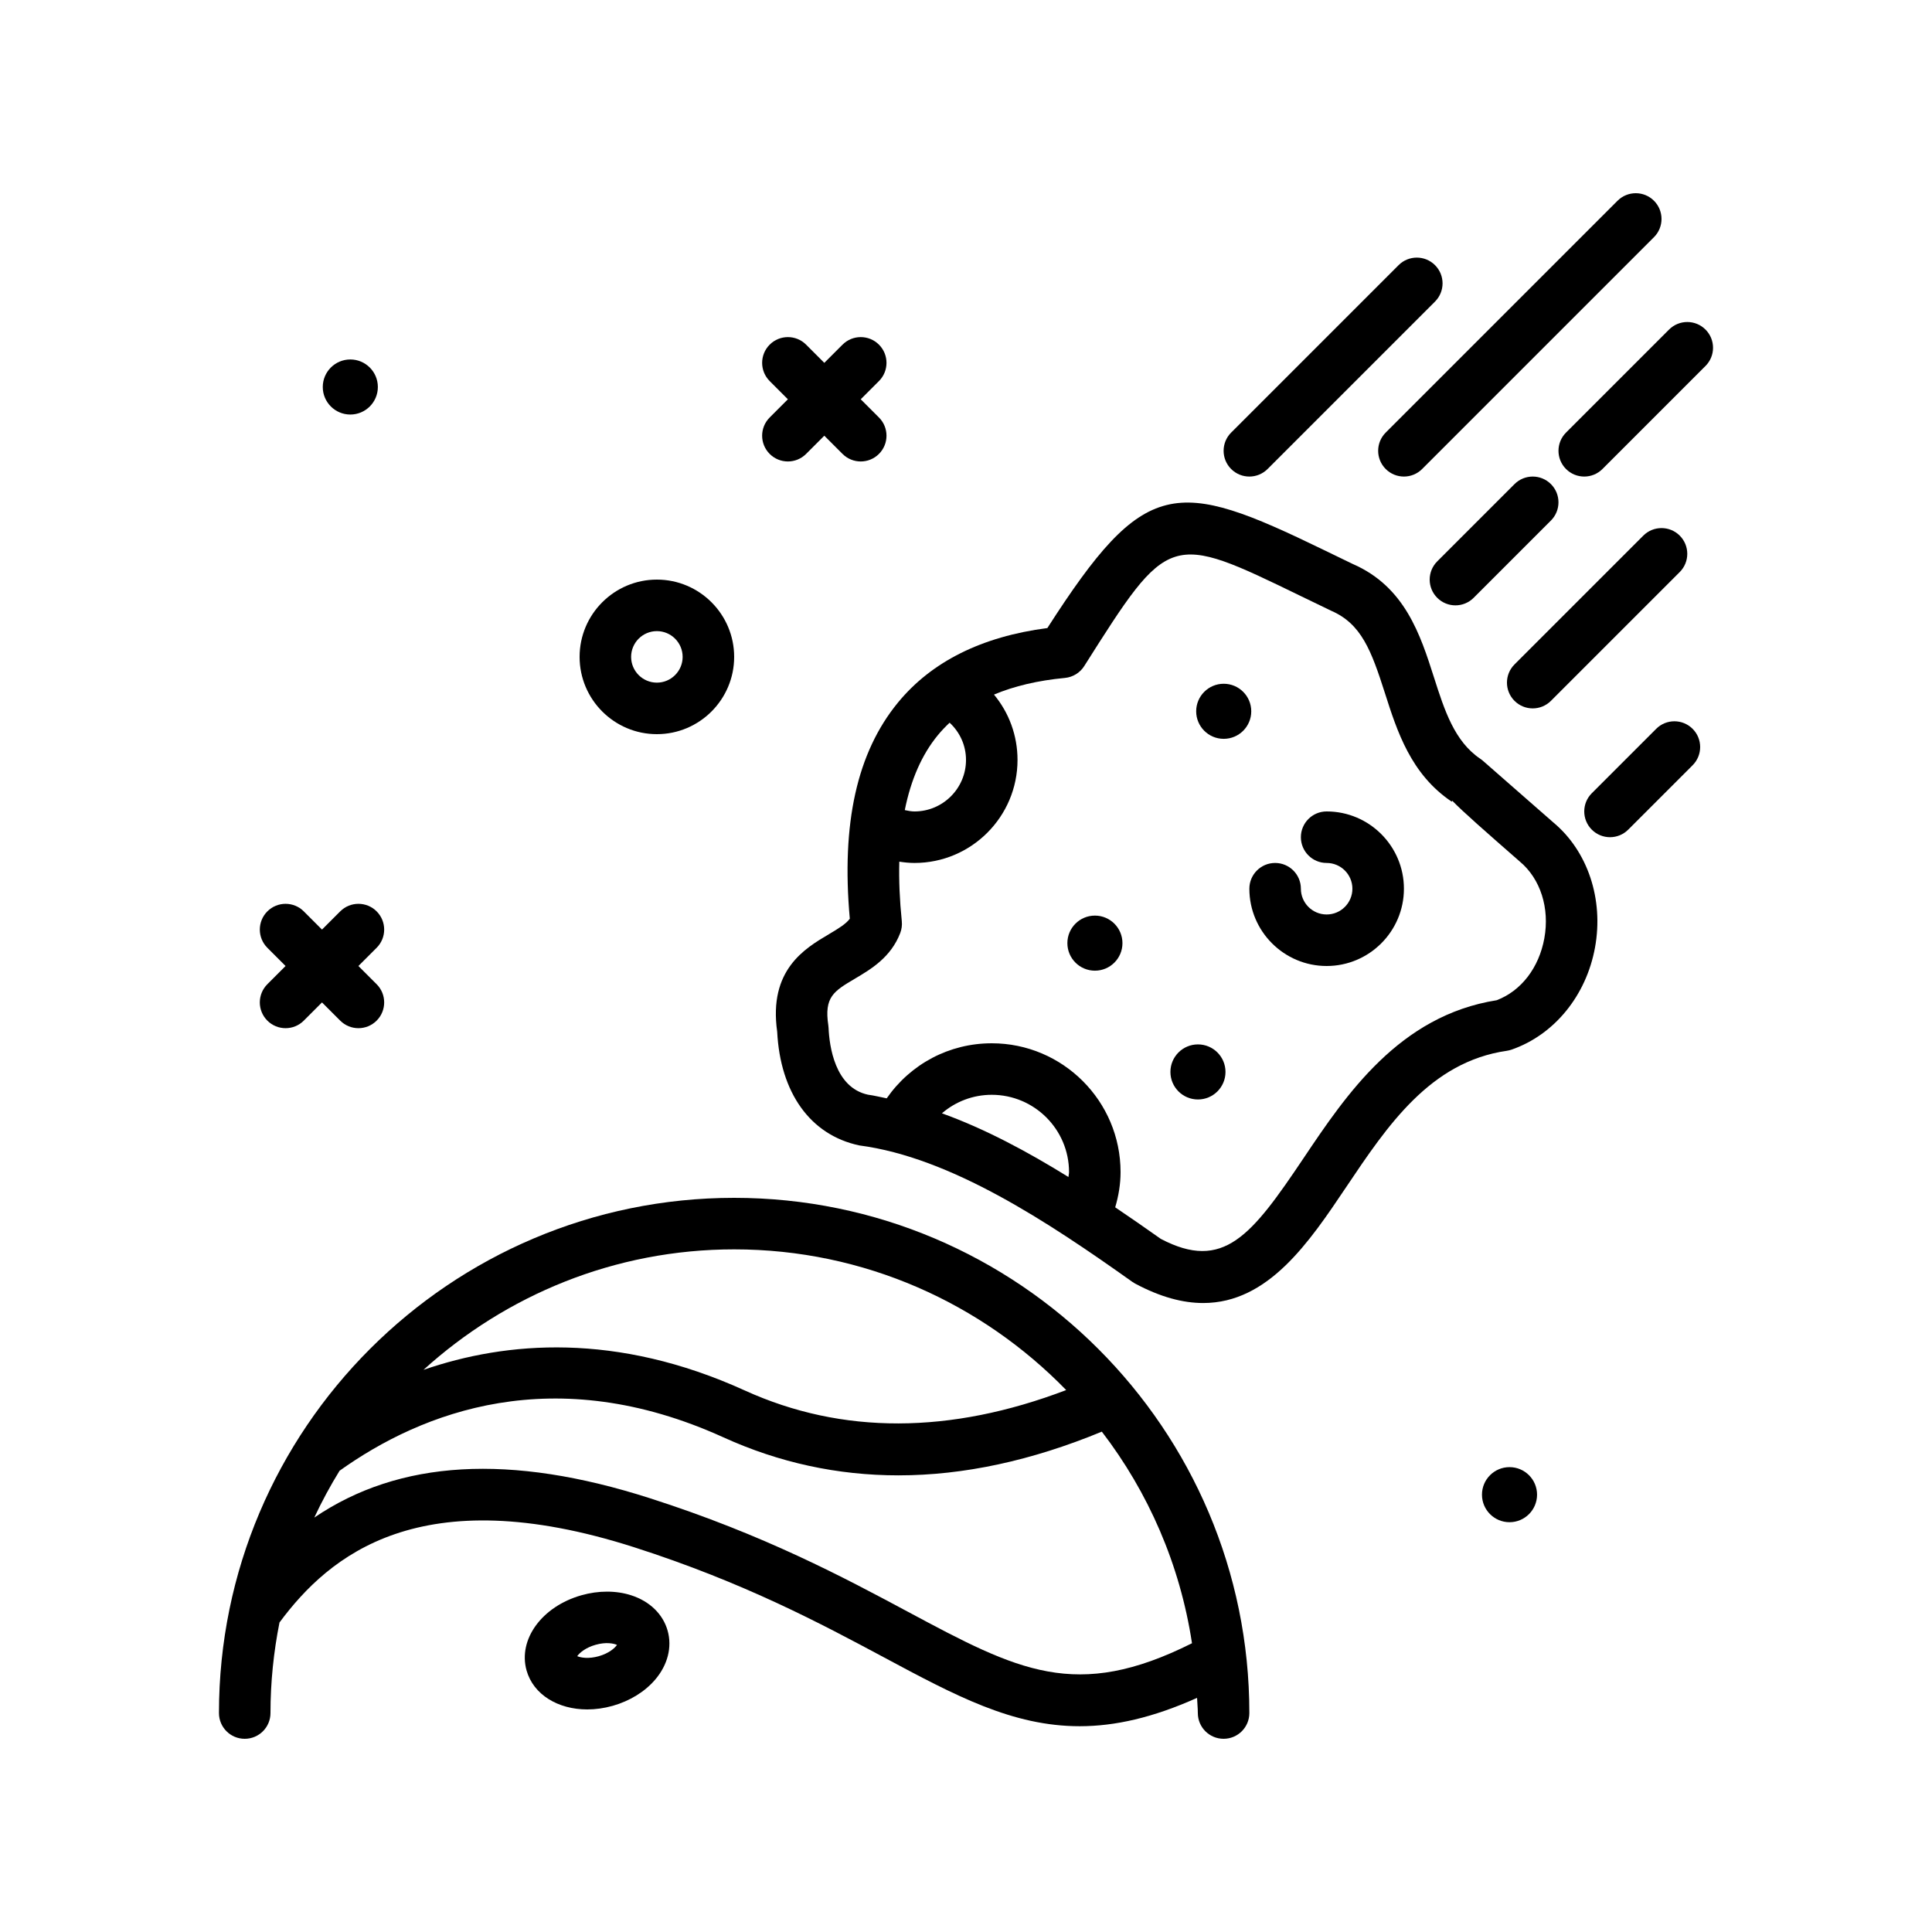 <svg id="meteor" enable-background="new 0 0 300 300" height="512" viewBox="0 0 300 300" width="512" xmlns="http://www.w3.org/2000/svg"><g><path d="m102 114c6.617 0 12-5.383 12-12s-5.383-12-12-12-12 5.383-12 12 5.383 12 12 12zm0-16c2.207 0 4 1.795 4 4s-1.793 4-4 4-4-1.795-4-4 1.793-4 4-4z"/><path d="m54.397 64.369c2.362 0 4.276-1.915 4.276-4.276s-1.915-4.276-4.276-4.276-4.277 1.915-4.277 4.276 1.915 4.276 4.277 4.276z"/><path d="m234.397 227.816c-2.362 0-4.277 1.915-4.277 4.276s1.915 4.276 4.277 4.276 4.276-1.915 4.276-4.276-1.914-4.276-4.276-4.276z"/><path d="m114 186c-44.113 0-80 35.889-80 80 0 2.209 1.789 4 4 4s4-1.791 4-4c0-4.813.495-9.51 1.4-14.062 7.693-10.386 21.814-22.331 55.061-11.685 17.082 5.473 29.117 11.92 38.789 17.098 11.125 5.959 19.969 10.695 30.41 10.695 5.45-.001 11.351-1.322 18.22-4.403.026.789.119 1.561.119 2.356 0 2.209 1.789 4 4 4s4-1.791 4-4c.001-44.11-35.886-79.999-79.999-79.999zm51.557 29.849c-18.01 6.854-34.784 6.938-49.9.065-19.929-9.061-36.999-7.653-49.901-3.204 12.783-11.584 29.676-18.71 48.244-18.71 20.207 0 38.467 8.396 51.557 21.849zm-24.53 34.452c-9.957-5.334-22.352-11.971-40.129-17.664-21.672-6.948-38.869-5.969-52.096 3.01 1.173-2.508 2.485-4.931 3.928-7.272 12.8-9.13 33.3-17.142 59.613-5.18 8.652 3.934 17.727 5.898 27.176 5.898 10.122 0 20.672-2.282 31.574-6.787 7.217 9.408 12.141 20.622 14 32.857-18.024 9.022-26.99 4.277-44.066-4.862z"/><path d="m98.02 247.719c-2.34-.758-5.086-.76-7.73-.01-6.141 1.738-9.883 6.867-8.523 11.686 1.066 3.754 4.879 6.045 9.418 6.045 1.277 0 2.613-.182 3.961-.562 2.648-.75 4.984-2.189 6.582-4.057 1.957-2.289 2.664-5.066 1.938-7.621-.721-2.557-2.779-4.555-5.646-5.481zm-5.055 9.459c-1.555.439-2.785.232-3.336-.01.344-.498 1.285-1.32 2.84-1.76 1.617-.463 2.805-.225 3.336.012-.328.478-1.219 1.299-2.84 1.758z"/><path d="m41.516 158.484c.781.781 1.805 1.172 2.828 1.172s2.047-.391 2.828-1.172l2.828-2.828 2.828 2.828c.781.781 1.805 1.172 2.828 1.172s2.047-.391 2.828-1.172c1.562-1.562 1.562-4.094 0-5.656l-2.828-2.828 2.828-2.828c1.562-1.562 1.562-4.094 0-5.656s-4.094-1.562-5.656 0l-2.828 2.828-2.828-2.828c-1.562-1.562-4.094-1.562-5.656 0s-1.562 4.094 0 5.656l2.828 2.828-2.828 2.828c-1.563 1.563-1.563 4.094 0 5.656z"/><path d="m119.516 70.484c.781.781 1.805 1.172 2.828 1.172s2.047-.391 2.828-1.172l2.828-2.828 2.828 2.828c.781.781 1.805 1.172 2.828 1.172s2.047-.391 2.828-1.172c1.562-1.562 1.562-4.094 0-5.656l-2.828-2.828 2.828-2.828c1.562-1.562 1.562-4.094 0-5.656s-4.094-1.562-5.656 0l-2.828 2.828-2.828-2.828c-1.562-1.562-4.094-1.562-5.656 0s-1.562 4.094 0 5.656l2.828 2.828-2.828 2.828c-1.563 1.563-1.563 4.094 0 5.656z"/><path d="m194 74c1.023 0 2.047-.391 2.828-1.172l26-26c1.562-1.562 1.562-4.094 0-5.656s-4.094-1.562-5.656 0l-26 26c-1.562 1.562-1.562 4.094 0 5.656.781.781 1.805 1.172 2.828 1.172z"/><path d="m215.172 72.828c.781.781 1.805 1.172 2.828 1.172s2.047-.391 2.828-1.172l36-36c1.562-1.562 1.562-4.094 0-5.656s-4.094-1.562-5.656 0l-36 36c-1.563 1.562-1.563 4.094 0 5.656z"/><path d="m235.172 75.172-12 12c-1.562 1.562-1.562 4.094 0 5.656.781.781 1.805 1.172 2.828 1.172s2.047-.391 2.828-1.172l12-12c1.562-1.562 1.562-4.094 0-5.656s-4.094-1.563-5.656 0z"/><path d="m241.199 127.707s-10.211-8.938-10.867-9.516c-.141-.127-.293-.246-.453-.354-4.031-2.709-5.574-7.531-7.207-12.639-2.113-6.611-4.508-14.104-12.629-17.629l-4.441-2.15c-23.09-11.219-27.836-11.463-42.969 12.105-10.18 1.322-17.98 5.211-23.203 11.576-6.355 7.746-8.805 18.732-7.473 33.559-.602.811-1.703 1.49-3.277 2.422-3.73 2.209-9.352 5.537-8 15.113.477 9.461 5.113 16.037 12.738 17.664 14.234 1.861 29.352 11.91 42.406 21.186.137.096.281.186.426.264 3.957 2.119 7.449 3.025 10.586 3.025 10.113-.002 16.453-9.443 22.207-18.014 6.414-9.553 13.043-19.432 24.934-21.152.25-.037.496-.098.738-.18 6.625-2.299 11.59-8.373 12.957-15.854 1.371-7.508-1.133-14.977-6.473-19.426zm-95.586-13.531c.571-.695 1.191-1.342 1.845-1.956 1.597 1.483 2.542 3.543 2.542 5.78 0 4.412-3.59 8-8 8-.507 0-1.006-.104-1.505-.208.943-4.711 2.645-8.601 5.118-11.616zm20.294 68.587c-6.372-3.948-12.977-7.489-19.644-9.889 2.118-1.826 4.829-2.874 7.736-2.874 6.617 0 12 5.383 12 12 .001.255-.074.509-.092.763zm73.898-37.066c-.84 4.592-3.594 8.16-7.395 9.617-15.137 2.393-23.375 14.666-30.008 24.547-8.078 12.027-12.426 17.613-22.156 12.51-2.295-1.629-4.671-3.271-7.078-4.9.532-1.797.832-3.625.832-5.471 0-11.027-8.973-20-20-20-6.61 0-12.609 3.217-16.314 8.548-.97-.189-1.941-.44-2.908-.566-5.16-1.109-5.996-7.605-6.117-10.346-.008-.141-.02-.279-.039-.418-.664-4.412.84-5.303 4.133-7.252 2.484-1.471 5.578-3.303 7.031-7.084.227-.586.309-1.215.246-1.84-.336-3.296-.463-6.377-.389-9.244.783.122 1.57.201 2.358.201 8.824 0 16-7.178 16-16 0-3.796-1.329-7.345-3.656-10.146 3.134-1.314 6.779-2.183 11.015-2.585 1.23-.117 2.34-.797 3-1.842 13.176-20.809 13.176-20.814 33.746-10.812l4.613 2.229c4.691 2.039 6.223 6.189 8.336 12.791 1.883 5.898 4.02 12.584 10.363 16.844l.09-.137c1.77 1.809 4.961 4.602 10.496 9.447 3.199 2.667 4.652 7.232 3.801 11.909z"/><path d="m264.828 51.172c-1.562-1.562-4.094-1.562-5.656 0l-16 16c-1.562 1.562-1.562 4.094 0 5.656.781.781 1.805 1.172 2.828 1.172s2.047-.391 2.828-1.172l16-16c1.563-1.562 1.563-4.094 0-5.656z"/><path d="m235.172 108.828c.781.781 1.805 1.172 2.828 1.172s2.047-.391 2.828-1.172l20-20c1.562-1.562 1.562-4.094 0-5.656s-4.094-1.562-5.656 0l-20 20c-1.563 1.562-1.563 4.094 0 5.656z"/><path d="m257.172 113.172-10 10c-1.562 1.562-1.562 4.094 0 5.656.781.781 1.805 1.172 2.828 1.172s2.047-.391 2.828-1.172l10-10c1.562-1.562 1.562-4.094 0-5.656s-4.094-1.563-5.656 0z"/><path d="m206 126c-2.211 0-4 1.791-4 4s1.789 4 4 4c2.207 0 4 1.795 4 4s-1.793 4-4 4-4-1.795-4-4c0-2.209-1.789-4-4-4s-4 1.791-4 4c0 6.617 5.383 12 12 12s12-5.383 12-12-5.383-12-12-12z"/><circle cx="170.018" cy="146.45" r="4.276"/><circle cx="186.018" cy="166.45" r="4.276"/><circle cx="190.018" cy="110.45" r="4.276"/></g></svg>